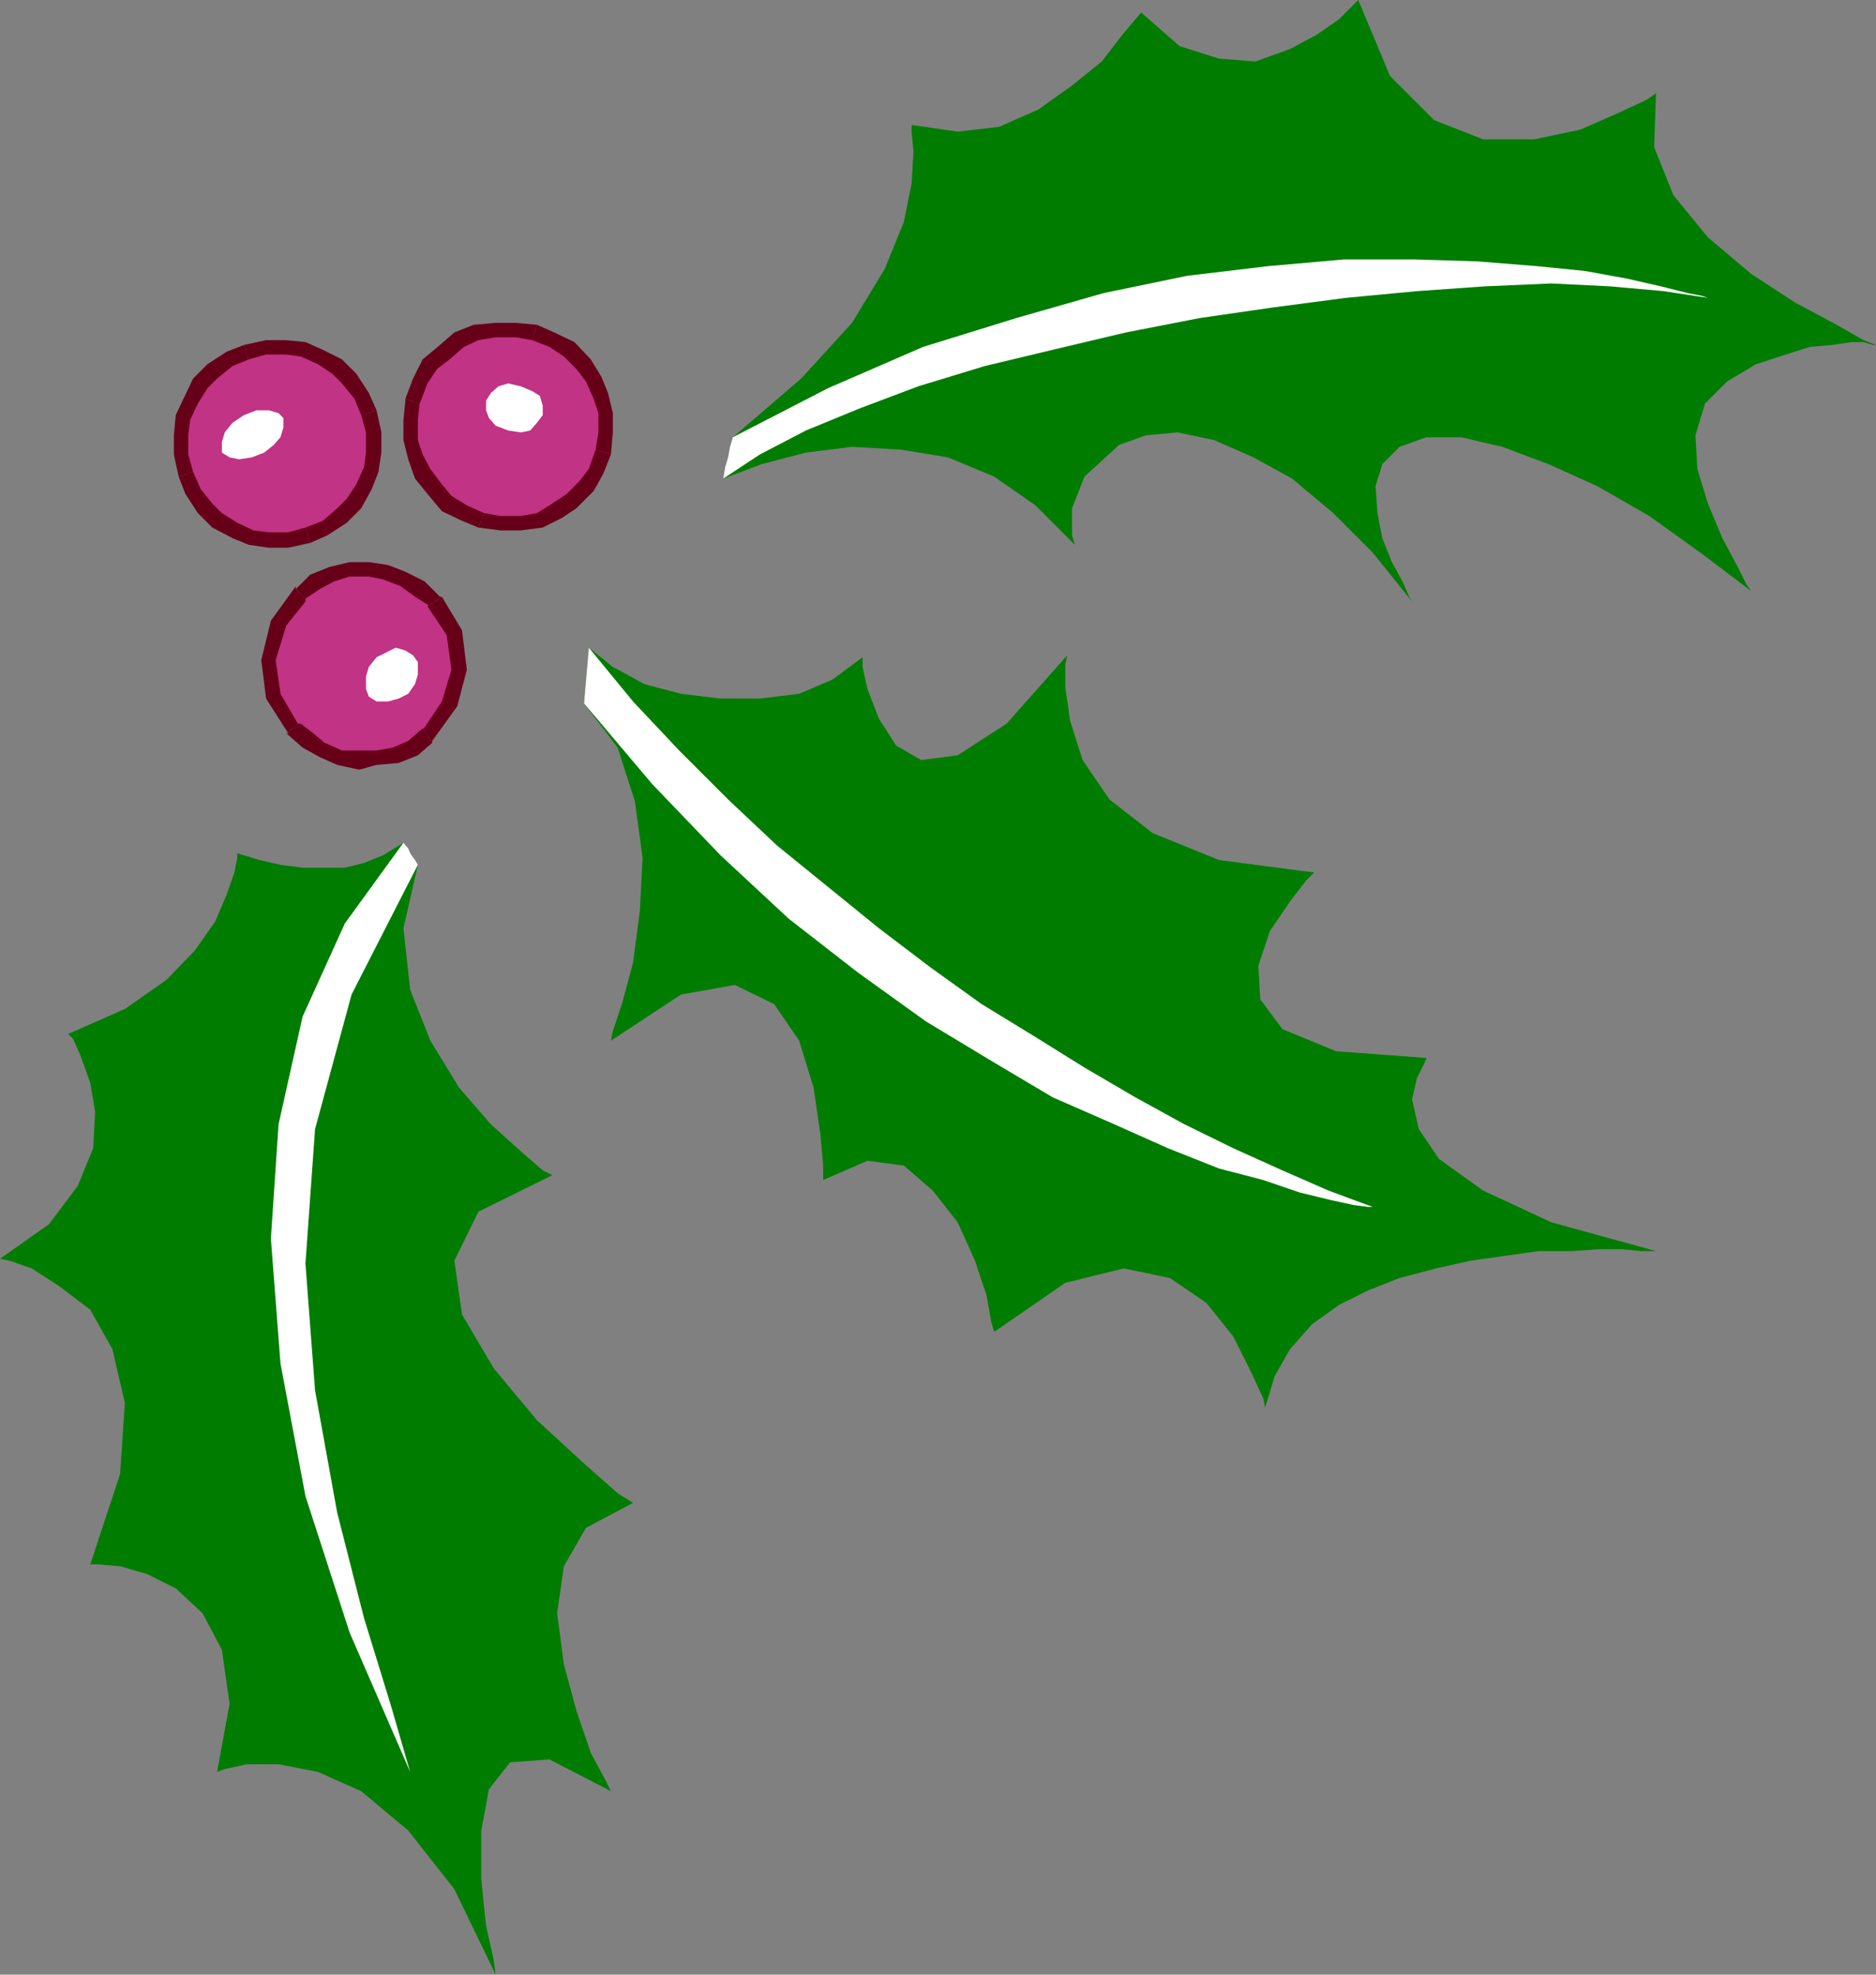 <?xml version="1.0" encoding="UTF-8" standalone="no"?>
<svg
   xmlns:ooo="http://xml.openoffice.org/svg/export"
   xmlns:dc="http://purl.org/dc/elements/1.1/"
   xmlns:cc="http://creativecommons.org/ns#"
   xmlns:rdf="http://www.w3.org/1999/02/22-rdf-syntax-ns#"
   xmlns:svg="http://www.w3.org/2000/svg"
   xmlns="http://www.w3.org/2000/svg"
   xmlns:sodipodi="http://sodipodi.sourceforge.net/DTD/sodipodi-0.dtd"
   xmlns:inkscape="http://www.inkscape.org/namespaces/inkscape"
   version="1.2"
   width="19.53mm"
   height="20.55mm"
   viewBox="0 0 1953 2055"
   preserveAspectRatio="xMidYMid"
   xml:space="preserve"
   id="svg119"
   sodipodi:docname="holly7.svg"
   style="fill-rule:evenodd;stroke-width:28.222;stroke-linejoin:round"
   inkscape:version="0.92.5 (2060ec1f9f, 2020-04-08)"><rect x="0" y="0" width="1953" height="2055" fill="#808080" stroke="none"/><sodipodi:namedview
   pagecolor="#ffffff"
   bordercolor="#666666"
   borderopacity="1"
   objecttolerance="10"
   gridtolerance="10"
   guidetolerance="10"
   inkscape:pageopacity="0"
   inkscape:pageshadow="2"
   inkscape:window-width="664"
   inkscape:window-height="487"
   id="namedview121"
   showgrid="false"
   inkscape:zoom="0.2102413"
   inkscape:cx="36.925985"
   inkscape:cy="38.815746"
   inkscape:window-x="0"
   inkscape:window-y="0"
   inkscape:window-maximized="0"
   inkscape:current-layer="svg119" />
 <defs
   class="ClipPathGroup"
   id="defs8">
  <clipPath
   id="presentation_clip_path"
   clipPathUnits="userSpaceOnUse">
   <rect
   x="0"
   y="0"
   width="21000"
   height="29700"
   id="rect2" />
  </clipPath>
  <clipPath
   id="presentation_clip_path_shrink"
   clipPathUnits="userSpaceOnUse">
   <rect
   x="21"
   y="29"
   width="20958"
   height="29641"
   id="rect5" />
  </clipPath>
 </defs>
 <defs
   class="TextShapeIndex"
   id="defs12">
  <g
   ooo:slide="id1"
   ooo:id-list="id3"
   id="g10" />
 </defs>
 <defs
   class="EmbeddedBulletChars"
   id="defs44">
  <g
   id="bullet-char-template-57356"
   transform="matrix(4.8828125e-4,0,0,-4.8828125e-4,0,0)">
   <path
   d="M 580,1141 1163,571 580,0 -4,571 Z"
   id="path14"
   inkscape:connector-curvature="0" />
  </g>
  <g
   id="bullet-char-template-57354"
   transform="matrix(4.8828125e-4,0,0,-4.8828125e-4,0,0)">
   <path
   d="M 8,1128 H 1137 V 0 H 8 Z"
   id="path17"
   inkscape:connector-curvature="0" />
  </g>
  <g
   id="bullet-char-template-10146"
   transform="matrix(4.8828125e-4,0,0,-4.8828125e-4,0,0)">
   <path
   d="M 174,0 602,739 174,1481 1456,739 Z M 1358,739 309,1346 659,739 Z"
   id="path20"
   inkscape:connector-curvature="0" />
  </g>
  <g
   id="bullet-char-template-10132"
   transform="matrix(4.8828125e-4,0,0,-4.8828125e-4,0,0)">
   <path
   d="M 2015,739 1276,0 H 717 l 543,543 H 174 v 393 h 1086 l -543,545 h 557 z"
   id="path23"
   inkscape:connector-curvature="0" />
  </g>
  <g
   id="bullet-char-template-10007"
   transform="matrix(4.8828125e-4,0,0,-4.8828125e-4,0,0)">
   <path
   d="m 0,-2 c -7,16 -16,29 -25,39 l 381,530 c -94,256 -141,385 -141,387 0,25 13,38 40,38 9,0 21,-2 34,-5 21,4 42,12 65,25 l 27,-13 111,-251 280,301 64,-25 24,25 c 21,-10 41,-24 62,-43 C 886,937 835,863 770,784 769,783 710,716 594,584 L 774,223 c 0,-27 -21,-55 -63,-84 l 16,-20 C 717,90 699,76 672,76 641,76 570,178 457,381 L 164,-76 c -22,-34 -53,-51 -92,-51 -42,0 -63,17 -64,51 -7,9 -10,24 -10,44 0,9 1,19 2,30 z"
   id="path26"
   inkscape:connector-curvature="0" />
  </g>
  <g
   id="bullet-char-template-10004"
   transform="matrix(4.8828125e-4,0,0,-4.8828125e-4,0,0)">
   <path
   d="M 285,-33 C 182,-33 111,30 74,156 52,228 41,333 41,471 c 0,78 14,145 41,201 34,71 87,106 158,106 53,0 88,-31 106,-94 l 23,-176 c 8,-64 28,-97 59,-98 l 735,706 c 11,11 33,17 66,17 42,0 63,-15 63,-46 V 965 c 0,-36 -10,-64 -30,-84 L 442,47 C 390,-6 338,-33 285,-33 Z"
   id="path29"
   inkscape:connector-curvature="0" />
  </g>
  <g
   id="bullet-char-template-9679"
   transform="matrix(4.8828125e-4,0,0,-4.8828125e-4,0,0)">
   <path
   d="M 813,0 C 632,0 489,54 383,161 276,268 223,411 223,592 c 0,181 53,324 160,431 106,107 249,161 430,161 179,0 323,-54 432,-161 108,-107 162,-251 162,-431 0,-180 -54,-324 -162,-431 C 1136,54 992,0 813,0 Z"
   id="path32"
   inkscape:connector-curvature="0" />
  </g>
  <g
   id="bullet-char-template-8226"
   transform="matrix(4.8828125e-4,0,0,-4.8828125e-4,0,0)">
   <path
   d="m 346,457 c -73,0 -137,26 -191,78 -54,51 -81,114 -81,188 0,73 27,136 81,188 54,52 118,78 191,78 73,0 134,-26 185,-79 51,-51 77,-114 77,-187 0,-75 -25,-137 -76,-188 -50,-52 -112,-78 -186,-78 z"
   id="path35"
   inkscape:connector-curvature="0" />
  </g>
  <g
   id="bullet-char-template-8211"
   transform="matrix(4.8828125e-4,0,0,-4.8828125e-4,0,0)">
   <path
   d="M -4,459 H 1135 V 606 H -4 Z"
   id="path38"
   inkscape:connector-curvature="0" />
  </g>
  <g
   id="bullet-char-template-61548"
   transform="matrix(4.8828125e-4,0,0,-4.8828125e-4,0,0)">
   <path
   d="m 173,740 c 0,163 58,303 173,419 116,115 255,173 419,173 163,0 302,-58 418,-173 116,-116 174,-256 174,-419 0,-163 -58,-303 -174,-418 C 1067,206 928,148 765,148 601,148 462,206 346,322 231,437 173,577 173,740 Z"
   id="path41"
   inkscape:connector-curvature="0" />
  </g>
 </defs>
 <g
   id="g49"
   transform="translate(-9523,-13822)">
  <g
   id="id2"
   class="Master_Slide">
   <g
   id="bg-id2"
   class="Background" />
   <g
   id="bo-id2"
   class="BackgroundObjects" />
  </g>
 </g>
 <g
   class="SlideGroup"
   id="g117"
   transform="translate(-9523,-13822)">
  <g
   id="g115">
   <g
   id="container-id1">
    <g
   id="id1"
   class="Slide"
   clip-path="url(#presentation_clip_path)">
     <g
   class="Page"
   id="g111">
      <g
   class="Graphic"
   id="g109">
       <g
   id="id3">
        <rect
   class="BoundingBox"
   x="9523"
   y="13822"
   width="1953"
   height="2055"
   id="rect51"
   style="fill:none;stroke:none" />
        <defs
   id="defs56">
         <clipPath
   id="clip_path_1"
   clipPathUnits="userSpaceOnUse">
          <path
   d="m 9523,13822 h 1952 v 2054 H 9523 Z"
   id="path53"
   inkscape:connector-curvature="0" />
         </clipPath>
        </defs>
        <g
   clip-path="url(#clip_path_1)"
   id="g106">
         <path
   d="m 10276,14320 40,-15 46,-12 48,-6 51,3 49,8 48,20 43,30 41,41 -3,-10 v -28 l 13,-33 36,-33 28,-10 33,-3 38,8 41,18 40,22 43,36 41,41 41,51 -3,-5 -7,-16 -11,-20 -10,-25 -5,-26 -2,-28 7,-23 18,-18 28,-10 h 36 l 43,10 48,18 51,23 54,31 53,38 53,40 -5,-7 -10,-20 -15,-28 -15,-36 -11,-36 -2,-35 10,-33 23,-23 30,-18 31,-10 25,-8 23,-2 21,-3 h 12 l 10,3 h 3 l -13,-5 -28,-16 -43,-23 -46,-30 -45,-38 -36,-44 -20,-50 2,-56 -10,7 -28,13 -41,18 -48,10 h -53 l -51,-20 -46,-46 -33,-79 -5,5 -15,15 -23,16 -28,15 -36,13 -38,-3 -41,-13 -40,-35 -6,7 -15,18 -20,26 -31,25 -35,25 -41,18 -43,5 -48,-7 v 7 l 2,21 -2,33 -8,40 -20,49 -34,56 -53,58 -71,61 v 10 l -3,11 -5,12 z"
   id="path58"
   inkscape:connector-curvature="0"
   style="fill:#007c00;stroke:none" />
         <path
   d="m 9958,14722 -15,66 7,64 21,53 30,49 33,38 31,28 23,20 10,5 -77,38 -25,51 8,56 33,56 45,54 49,45 35,31 16,10 -49,26 -23,40 -7,49 7,53 13,48 15,44 16,30 5,10 -64,-33 -41,3 -22,28 -8,43 v 51 l 5,48 8,36 2,15 -43,-89 -48,-61 -49,-41 -45,-20 -41,-8 h -33 l -23,5 -8,3 13,-71 -8,-56 -20,-38 -28,-26 -30,-15 -28,-8 -23,-2 h -8 l 31,-94 5,-74 -13,-56 -23,-41 -33,-25 -28,-18 -23,-8 -10,-2 51,-36 30,-40 16,-39 2,-38 -5,-30 -10,-28 -8,-18 -5,-5 59,-26 43,-30 30,-31 21,-30 12,-28 8,-23 3,-15 v -5 l 23,7 22,5 23,3 h 23 21 l 20,-5 20,-8 21,-13 2,6 3,7 5,5 z"
   id="path60"
   inkscape:connector-curvature="0"
   style="fill:#007c00;stroke:none" />
         <path
   d="m 10136,14496 25,20 33,18 38,10 41,5 h 41 l 41,-5 35,-15 31,-23 v 10 l 5,23 12,31 18,28 26,15 38,-5 51,-33 63,-71 -2,10 v 23 l 5,35 13,41 28,41 45,35 69,28 99,13 -8,8 -17,22 -21,31 -12,36 2,35 23,31 56,23 94,7 -2,5 -8,16 -5,22 7,31 21,31 46,33 71,33 109,30 h -5 -10 l -20,-2 h -23 l -31,2 h -33 l -36,5 -35,5 -36,8 -38,10 -33,13 -30,15 -28,20 -23,26 -16,28 -10,33 -2,-10 -13,-28 -18,-36 -28,-35 -38,-26 -48,-10 -61,15 -74,51 -3,-10 -5,-28 -12,-36 -18,-40 -26,-33 -30,-26 -38,-5 -46,20 v -15 l -3,-33 -7,-48 -15,-49 -26,-38 -41,-20 -56,10 -73,48 2,-10 10,-30 11,-41 7,-53 3,-56 -8,-59 -18,-56 -35,-46 z"
   id="path62"
   inkscape:connector-curvature="0"
   style="fill:#007c00;stroke:none" />
         <path
   d="m 9836,14440 15,-13 18,-7 18,-5 h 20 l 18,2 18,8 17,10 16,13 20,33 5,38 -10,35 -23,34 -15,12 -18,8 -20,2 -18,3 -21,-3 -17,-7 -16,-10 -15,-13 -20,-33 -5,-38 10,-38 z"
   id="path64"
   inkscape:connector-curvature="0"
   style="fill:#c13384;stroke:none" />
         <path
   d="m 9983,14443 h -2 l -16,-16 -20,-10 -18,-7 -20,-3 h -20 l -21,5 -20,8 -15,15 10,10 15,-10 15,-8 16,-5 h 20 l 15,3 18,7 15,11 16,10 h -3 z"
   id="path66"
   inkscape:connector-curvature="0"
   style="fill:#660019;stroke:none" />
         <path
   d="m 9973,14595 v -2 l 26,-36 10,-38 -5,-41 -21,-35 -15,10 20,30 5,36 -10,33 -20,30 v -2 z"
   id="path68"
   inkscape:connector-curvature="0"
   style="fill:#660019;stroke:none" />
         <path
   d="m 9823,14585 h -2 l 17,15 18,10 18,8 23,5 18,-5 23,-2 20,-8 15,-13 -10,-15 -15,13 -16,7 -17,3 h -18 -18 l -18,-8 -12,-10 -13,-10 h -3 z"
   id="path70"
   inkscape:connector-curvature="0"
   style="fill:#660019;stroke:none" />
         <path
   d="m 9831,14435 v -3 l -26,36 -10,41 5,40 23,36 10,-10 -18,-31 -5,-35 11,-36 20,-25 v -3 z"
   id="path72"
   inkscape:connector-curvature="0"
   style="fill:#660019;stroke:none" />
         <path
   d="m 9907,14252 5,20 v 21 l -2,17 -8,18 -10,18 -13,13 -18,12 -18,8 -20,5 h -20 l -18,-2 -18,-8 -18,-10 -12,-13 -13,-18 -8,-18 -5,-20 v -20 l 3,-18 7,-18 11,-18 12,-12 18,-13 18,-8 20,-5 h 21 l 17,3 18,7 18,10 13,13 12,18 z"
   id="path74"
   inkscape:connector-curvature="0"
   style="fill:#c13384;stroke:none" />
         <path
   d="m 9846,14387 v 0 l 18,-8 20,-13 15,-15 11,-20 7,-18 3,-20 v -21 l -5,-23 -16,5 5,18 v 21 l -2,15 -8,18 -10,15 -10,10 -15,13 -18,7 v 0 z"
   id="path76"
   inkscape:connector-curvature="0"
   style="fill:#660019;stroke:none" />
         <path
   d="m 9709,14318 v 0 l 7,18 13,20 15,15 21,11 17,7 21,3 h 20 l 23,-5 -5,-16 -18,5 h -20 l -16,-2 -17,-8 -16,-10 -10,-10 -12,-15 -8,-18 v 0 z"
   id="path78"
   inkscape:connector-curvature="0"
   style="fill:#660019;stroke:none" />
         <path
   d="m 9777,14181 v 0 l -18,7 -20,13 -15,15 -10,21 -8,17 -2,21 v 20 l 5,23 15,-5 -5,-18 v -20 l 2,-16 8,-17 10,-16 10,-10 16,-13 17,-7 v 0 z"
   id="path80"
   inkscape:connector-curvature="0"
   style="fill:#660019;stroke:none" />
         <path
   d="m 9915,14249 v 0 l -8,-18 -13,-20 -15,-15 -20,-10 -18,-8 -20,-2 h -21 l -23,5 5,15 18,-5 h 21 l 15,2 18,8 15,10 10,10 13,16 7,17 v 0 z"
   id="path82"
   inkscape:connector-curvature="0"
   style="fill:#660019;stroke:none" />
         <path
   d="m 9953,14239 7,-20 11,-18 15,-13 15,-12 18,-8 20,-3 h 21 l 20,3 18,8 18,10 15,15 10,15 8,18 5,18 v 20 l -3,21 -8,20 -10,15 -15,15 -15,11 -18,10 -20,2 h -21 l -20,-2 -18,-8 -18,-10 -12,-15 -13,-16 -8,-17 -5,-18 v -21 z"
   id="path84"
   inkscape:connector-curvature="0"
   style="fill:#c13384;stroke:none" />
         <path
   d="m 10082,14160 v 0 l -22,-2 h -21 l -23,2 -20,8 -15,13 -18,15 -10,20 -8,21 15,5 8,-21 10,-15 13,-10 15,-13 15,-7 18,-3 h 21 l 17,3 v 0 z"
   id="path86"
   inkscape:connector-curvature="0"
   style="fill:#660019;stroke:none" />
         <path
   d="m 10159,14295 v 0 l 2,-23 v -20 l -5,-21 -7,-17 -11,-18 -17,-18 -21,-10 -18,-8 -5,16 18,7 15,10 13,13 10,13 8,18 5,15 v 20 l -3,18 v 0 z"
   id="path88"
   inkscape:connector-curvature="0"
   style="fill:#660019;stroke:none" />
         <path
   d="m 10021,14371 v 0 l 23,3 h 21 l 23,-3 20,-10 15,-10 18,-18 10,-18 8,-20 -16,-5 -7,20 -10,13 -13,13 -15,10 -16,10 -17,3 h -21 l -17,-3 v 0 z"
   id="path90"
   inkscape:connector-curvature="0"
   style="fill:#660019;stroke:none" />
         <path
   d="m 9945,14237 v 2 l -2,20 v 21 l 5,20 7,20 13,16 15,18 21,10 17,7 6,-15 -18,-8 -16,-10 -10,-12 -12,-16 -8,-15 -5,-15 v -21 l 2,-20 v 3 z"
   id="path92"
   inkscape:connector-curvature="0"
   style="fill:#660019;stroke:none" />
         <path
   d="m 10276,14320 38,-25 48,-25 56,-23 61,-23 69,-21 71,-17 76,-18 77,-15 76,-11 76,-10 74,-7 71,-5 69,-3 61,3 56,5 46,7 -6,-2 -15,-3 -28,-7 -35,-8 -44,-8 -50,-5 -62,-5 -66,-2 h -73 l -79,7 -84,10 -87,18 -91,26 -97,30 -99,43 -99,51 -3,10 -2,11 -3,10 z"
   id="path94"
   inkscape:connector-curvature="0"
   style="fill:#ffffff;stroke:none" />
         <path
   d="m 9958,14722 -3,-5 -5,-7 -2,-5 -5,-6 -61,84 -44,97 -25,112 -8,119 10,130 26,138 46,142 63,145 -20,-69 -28,-91 -28,-110 -23,-127 -10,-132 10,-140 38,-140 z"
   id="path96"
   inkscape:connector-curvature="0"
   style="fill:#ffffff;stroke:none" />
         <path
   d="m 10131,14554 5,-58 46,56 48,51 51,51 51,48 53,43 53,43 54,41 53,38 54,33 53,33 53,31 51,28 51,25 51,23 48,21 46,17 h -5 l -15,-2 -23,-5 -33,-8 -38,-13 -46,-12 -53,-21 -56,-25 -64,-28 -64,-38 -68,-41 -71,-51 -72,-56 -71,-66 -71,-74 z"
   id="path98"
   inkscape:connector-curvature="0"
   style="fill:#ffffff;stroke:none" />
         <path
   d="m 9915,14506 10,-5 10,-5 10,3 8,5 5,7 v 13 l -3,10 -7,10 -10,5 -11,3 h -12 l -8,-5 -3,-8 v -13 l 3,-10 z"
   id="path100"
   inkscape:connector-curvature="0"
   style="fill:#ffffff;stroke:none" />
         <path
   d="m 9798,14293 -13,5 -13,2 -10,-2 -8,-5 v -11 l 3,-10 8,-10 12,-8 13,-5 h 13 l 10,3 5,5 v 10 l -3,10 -7,8 z"
   id="path102"
   inkscape:connector-curvature="0"
   style="fill:#ffffff;stroke:none" />
         <path
   d="m 10029,14239 5,-8 8,-7 10,-3 13,3 12,5 8,5 3,10 v 10 l -6,8 -7,8 -10,2 -13,-2 -13,-5 -7,-8 -3,-8 z"
   id="path104"
   inkscape:connector-curvature="0"
   style="fill:#ffffff;stroke:none" />
        </g>
       </g>
      </g>
     </g>
    </g>
   </g>
  </g>
 </g>
</svg>